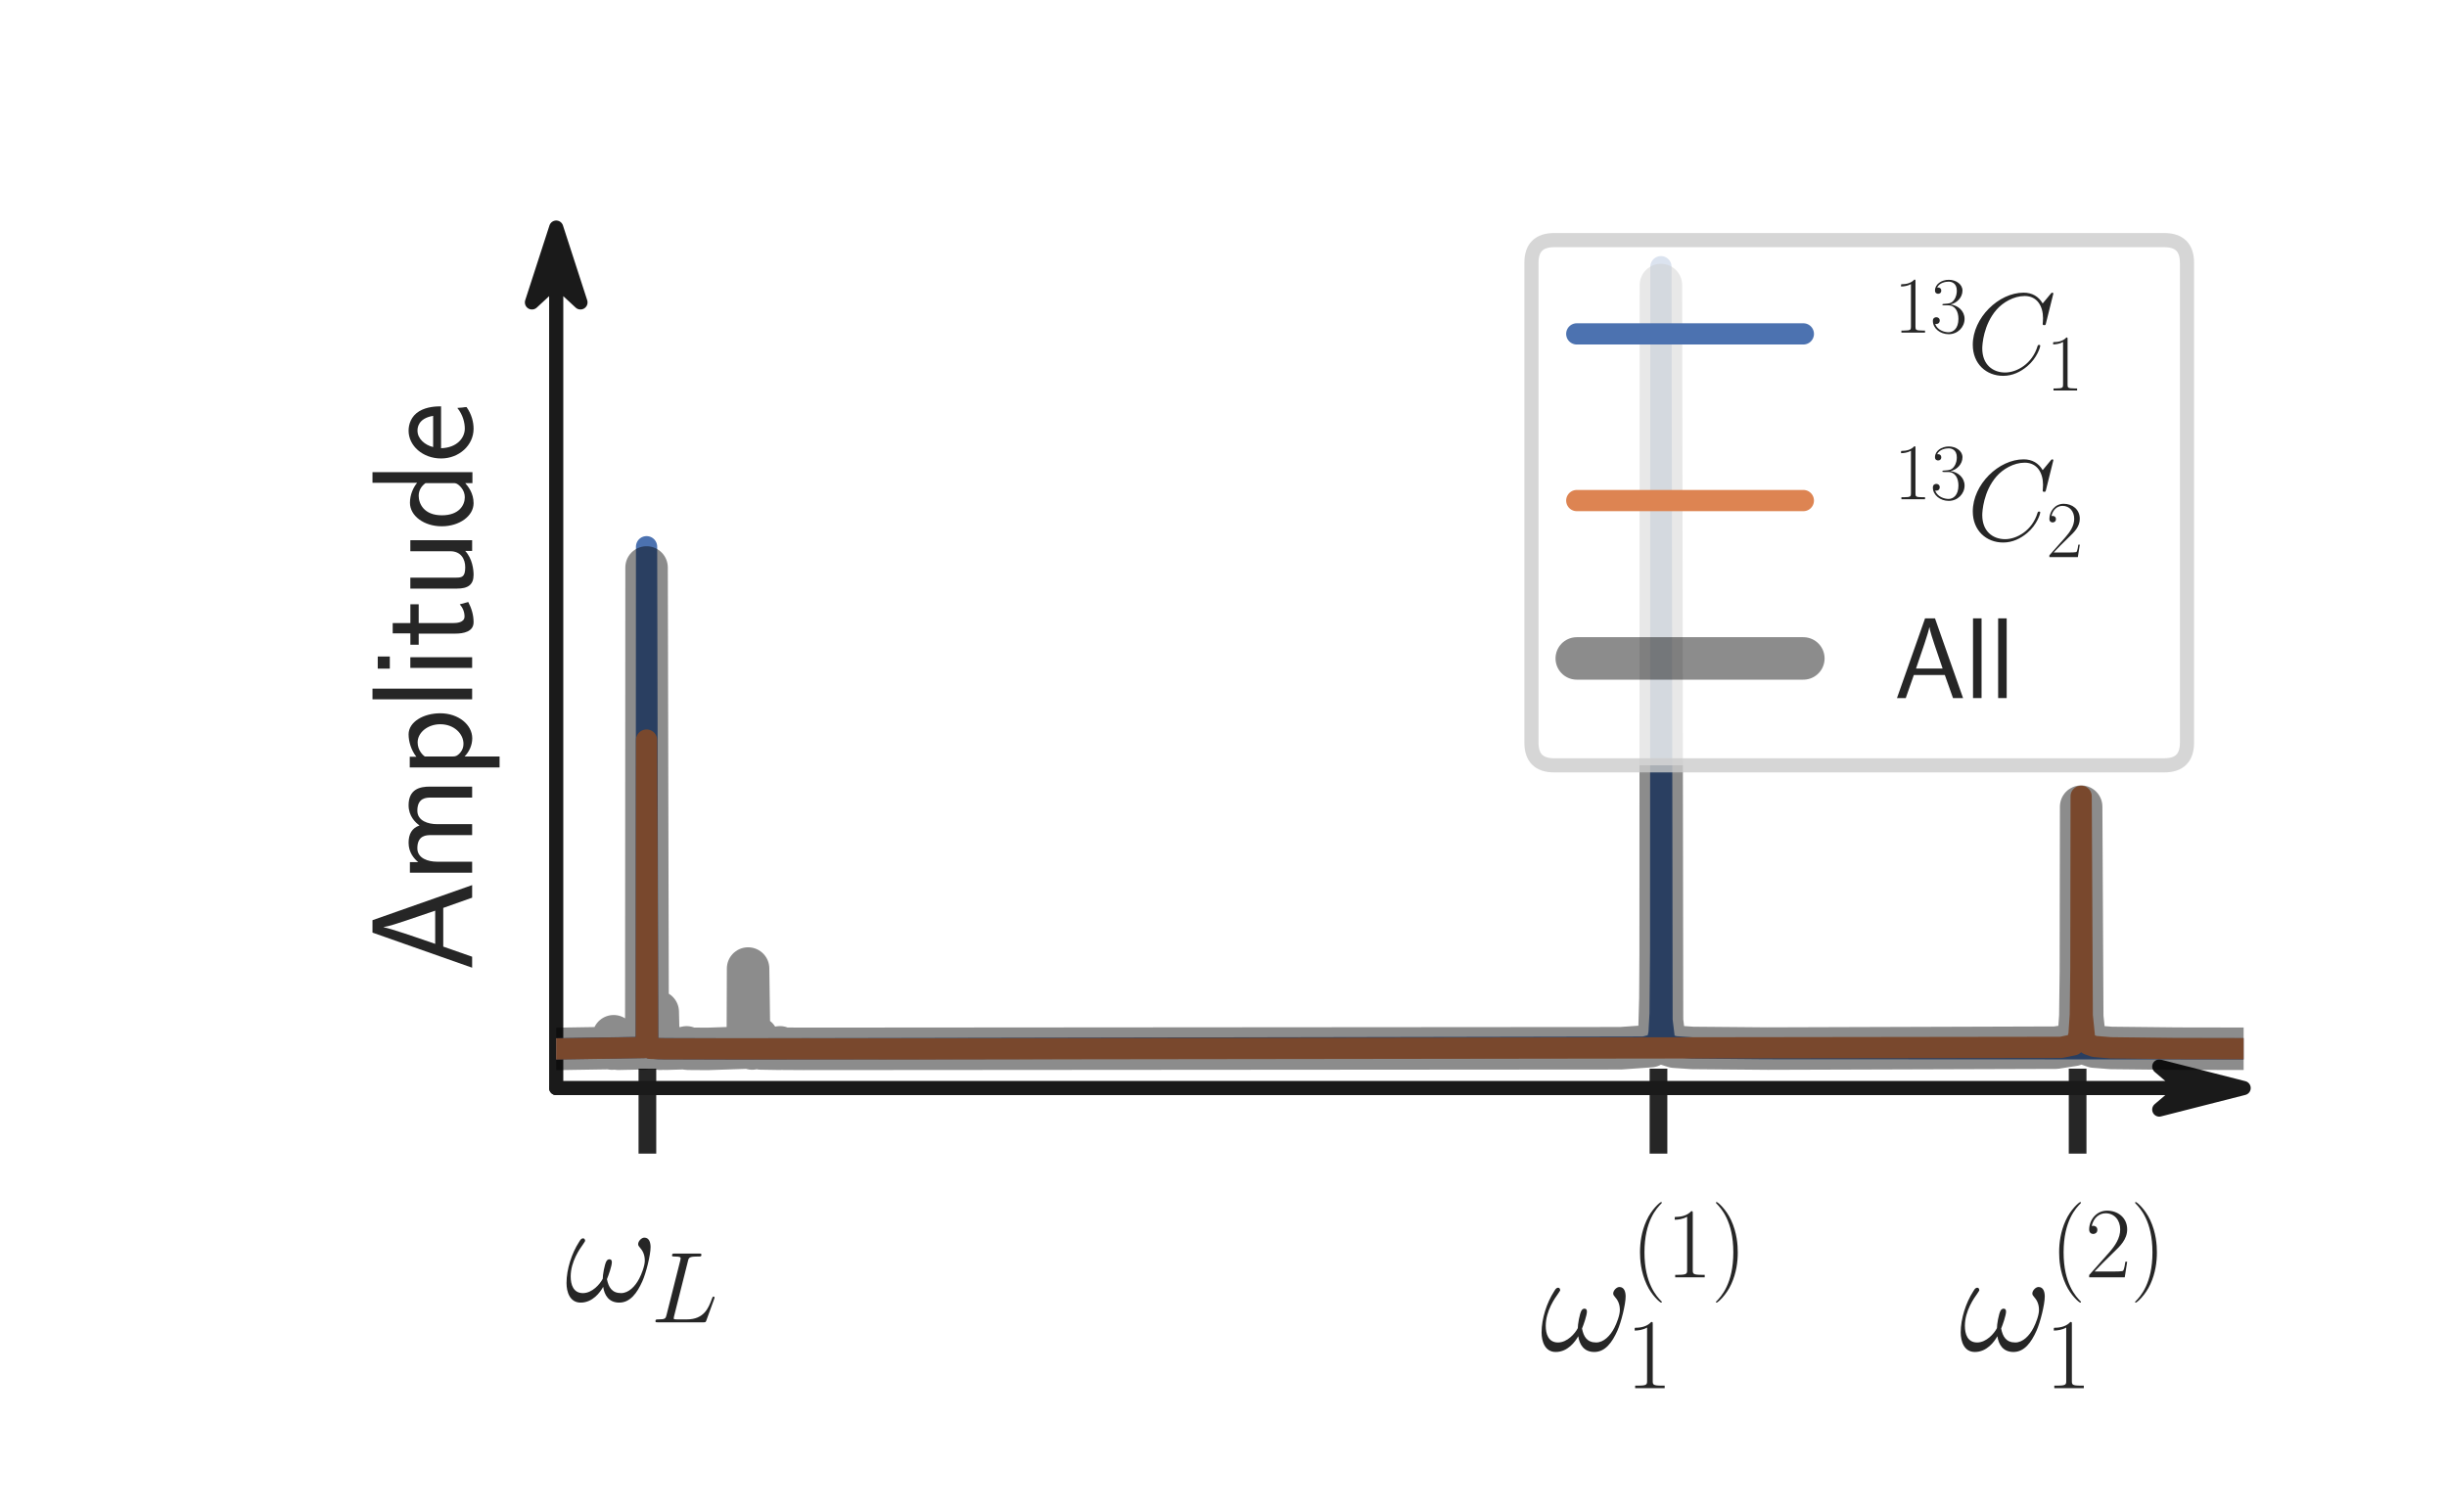 <?xml version="1.0" encoding="utf-8" standalone="no"?>
<!DOCTYPE svg PUBLIC "-//W3C//DTD SVG 1.1//EN"
  "http://www.w3.org/Graphics/SVG/1.1/DTD/svg11.dtd">
<svg xmlns:xlink="http://www.w3.org/1999/xlink" width="172.8pt" height="106.796pt" viewBox="0 0 172.8 106.796" xmlns="http://www.w3.org/2000/svg" version="1.1">
 <defs>
  <style type="text/css">*{stroke-linejoin: round; stroke-linecap: butt}</style>
 </defs>
 <g id="figure_1">
  <g id="patch_1">
   <path d="M 0 106.796 
L 172.8 106.796 
L 172.8 0 
L 0 0 
z
" style="fill: #ffffff"/>
  </g>
  <g id="axes_1">
   <g id="patch_2">
    <path d="M 39.278 81.481 
L 158.439 81.481 
L 158.439 12.96 
L 39.278 12.96 
z
" style="fill: #ffffff"/>
   </g>
   <g id="matplotlib.axis_1">
    <g id="xtick_1">
     <g id="line2d_1">
      <defs>
       <path id="mc337d57b57" d="M 0 0 
L 0 -6 
" style="stroke: #262626; stroke-width: 1.25"/>
      </defs>
      <g>
       <use xlink:href="#mc337d57b57" x="45.717" y="81.481" style="fill: #262626; stroke: #262626; stroke-width: 1.25"/>
      </g>
     </g>
     <g id="text_1">
      <!-- $\omega_L$ -->
      <g style="fill: #262626" transform="translate(39.883 91.899) scale(0.1 -0.1)">
       <defs>
        <path id="CMMI12-21" d="M 3802 2395 
C 3802 2580 3750 2816 3526 2816 
C 3398 2816 3251 2657 3251 2529 
C 3251 2472 3277 2434 3328 2376 
C 3424 2268 3546 2096 3546 1797 
C 3546 1567 3405 1204 3302 1007 
C 3123 656 2829 357 2496 357 
C 2093 357 1939 615 1869 975 
C 1939 1143 2086 1560 2086 1728 
C 2086 1798 2061 1856 1978 1856 
C 1933 1856 1882 1831 1850 1779 
C 1760 1638 1677 1129 1683 994 
C 1562 756 1216 357 806 357 
C 378 357 262 733 262 1096 
C 262 1758 678 2338 794 2497 
C 858 2593 902 2657 902 2669 
C 902 2714 877 2784 819 2784 
C 717 2784 685 2701 634 2625 
C 307 2121 77 1414 77 803 
C 77 408 224 -64 704 -64 
C 1235 -64 1568 391 1702 634 
C 1754 275 1946 -64 2413 -64 
C 2899 -64 3206 363 3437 879 
C 3603 1249 3802 2045 3802 2395 
z
" transform="scale(0.016)"/>
        <path id="CMMI12-4c" d="M 2349 3861 
C 2406 4103 2426 4167 2989 4167 
C 3162 4167 3206 4167 3206 4288 
C 3206 4352 3136 4352 3110 4352 
C 2982 4352 2835 4352 2707 4352 
L 1850 4352 
C 1728 4352 1587 4352 1466 4352 
C 1414 4352 1344 4352 1344 4231 
C 1344 4167 1402 4167 1498 4167 
C 1888 4167 1888 4116 1888 4046 
C 1888 4034 1888 3995 1862 3899 
L 998 472 
C 941 249 928 185 480 185 
C 358 185 294 185 294 70 
C 294 0 333 0 461 0 
L 3328 0 
C 3469 0 3475 6 3520 121 
L 4013 1478 
C 4026 1510 4038 1548 4038 1567 
C 4038 1605 4006 1631 3974 1631 
C 3968 1631 3936 1631 3923 1605 
C 3910 1599 3910 1586 3859 1465 
C 3654 905 3366 185 2285 185 
L 1670 185 
C 1581 185 1568 185 1530 192 
C 1459 198 1453 211 1453 262 
C 1453 307 1466 345 1478 401 
L 2349 3861 
z
" transform="scale(0.016)"/>
       </defs>
       <use xlink:href="#CMMI12-21" transform="scale(0.996)"/>
       <use xlink:href="#CMMI12-4c" transform="translate(60.744 -14.944) scale(0.697)"/>
      </g>
     </g>
    </g>
    <g id="xtick_2">
     <g id="line2d_2">
      <g>
       <use xlink:href="#mc337d57b57" x="117.117" y="81.481" style="fill: #262626; stroke: #262626; stroke-width: 1.25"/>
      </g>
     </g>
     <g id="text_2">
      <!-- $\omega_1^{(1)}$ -->
      <g style="fill: #262626" transform="translate(108.739 95.386) scale(0.1 -0.1)">
       <defs>
        <path id="CMR17-28" d="M 1958 -1561 
C 1958 -1555 1958 -1542 1939 -1523 
C 1645 -1224 858 -407 858 1581 
C 858 3569 1632 4379 1946 4697 
C 1946 4704 1958 4717 1958 4736 
C 1958 4755 1939 4768 1914 4768 
C 1843 4768 1299 4296 986 3594 
C 666 2887 576 2199 576 1588 
C 576 1128 621 351 1005 -471 
C 1312 -1135 1837 -1600 1914 -1600 
C 1946 -1600 1958 -1587 1958 -1561 
z
" transform="scale(0.016)"/>
        <path id="CMR17-31" d="M 1702 4058 
C 1702 4192 1696 4192 1606 4192 
C 1357 3916 979 3827 621 3827 
C 602 3827 570 3827 563 3808 
C 557 3795 557 3782 557 3648 
C 755 3648 1088 3686 1344 3839 
L 1344 461 
C 1344 236 1331 160 781 160 
L 589 160 
L 589 0 
C 896 0 1216 0 1523 0 
C 1830 0 2150 0 2458 0 
L 2458 160 
L 2266 160 
C 1715 160 1702 230 1702 458 
L 1702 4058 
z
" transform="scale(0.016)"/>
        <path id="CMR17-29" d="M 1683 1581 
C 1683 2040 1638 2817 1254 3639 
C 947 4303 422 4768 346 4768 
C 326 4768 301 4761 301 4729 
C 301 4717 307 4710 314 4697 
C 621 4378 1402 3568 1402 1584 
C 1402 -407 627 -1217 314 -1537 
C 307 -1549 301 -1556 301 -1568 
C 301 -1600 326 -1600 346 -1600 
C 416 -1600 960 -1128 1274 -426 
C 1594 281 1683 969 1683 1581 
z
" transform="scale(0.016)"/>
       </defs>
       <use xlink:href="#CMMI12-21" transform="scale(0.996)"/>
       <use xlink:href="#CMR17-28" transform="translate(64.318 51.692) scale(0.697)"/>
       <use xlink:href="#CMR17-31" transform="translate(89.015 51.692) scale(0.697)"/>
       <use xlink:href="#CMR17-29" transform="translate(120.998 51.692) scale(0.697)"/>
       <use xlink:href="#CMR17-31" transform="translate(60.744 -26.578) scale(0.697)"/>
      </g>
     </g>
    </g>
    <g id="xtick_3">
     <g id="line2d_3">
      <g>
       <use xlink:href="#mc337d57b57" x="146.715" y="81.481" style="fill: #262626; stroke: #262626; stroke-width: 1.25"/>
      </g>
     </g>
     <g id="text_3">
      <!-- $\omega_1^{(2)}$ -->
      <g style="fill: #262626" transform="translate(138.337 95.386) scale(0.1 -0.1)">
       <defs>
        <path id="CMR17-32" d="M 2669 989 
L 2554 989 
C 2490 536 2438 459 2413 420 
C 2381 369 1920 369 1830 369 
L 602 369 
C 832 619 1280 1072 1824 1597 
C 2214 1967 2669 2402 2669 3035 
C 2669 3790 2067 4224 1395 4224 
C 691 4224 262 3604 262 3030 
C 262 2780 448 2748 525 2748 
C 589 2748 781 2787 781 3010 
C 781 3207 614 3264 525 3264 
C 486 3264 448 3258 422 3245 
C 544 3790 915 4058 1306 4058 
C 1862 4058 2227 3617 2227 3035 
C 2227 2479 1901 2000 1536 1584 
L 262 146 
L 262 0 
L 2515 0 
L 2669 989 
z
" transform="scale(0.016)"/>
       </defs>
       <use xlink:href="#CMMI12-21" transform="scale(0.996)"/>
       <use xlink:href="#CMR17-28" transform="translate(64.318 51.692) scale(0.697)"/>
       <use xlink:href="#CMR17-32" transform="translate(89.015 51.692) scale(0.697)"/>
       <use xlink:href="#CMR17-29" transform="translate(120.998 51.692) scale(0.697)"/>
       <use xlink:href="#CMR17-31" transform="translate(60.744 -26.578) scale(0.697)"/>
      </g>
     </g>
    </g>
   </g>
   <g id="matplotlib.axis_2">
    <g id="text_4">
     <!-- Amplitude -->
     <g style="fill: #262626" transform="translate(33.341 68.612) rotate(-90) scale(0.1 -0.1)">
      <defs>
       <path id="CMSS17-41" d="M 2272 4416 
L 1722 4416 
L 166 0 
L 653 0 
L 1101 1280 
L 2816 1280 
L 3270 0 
L 3827 0 
L 2272 4416 
z
M 2694 1637 
L 1222 1637 
C 1530 2528 1914 3638 1958 3925 
L 1965 3925 
C 2010 3663 2138 3281 2246 2956 
L 2694 1637 
z
" transform="scale(0.016)"/>
       <path id="CMSS17-6d" d="M 4288 1877 
C 4288 2308 4179 2816 3462 2816 
C 2982 2816 2694 2516 2566 2331 
C 2451 2670 2182 2816 1798 2816 
C 1363 2816 1088 2568 941 2389 
L 941 2758 
L 474 2758 
L 474 0 
L 960 0 
L 960 1559 
C 960 1939 1101 2428 1555 2428 
C 2138 2428 2138 2016 2138 1829 
L 2138 0 
L 2624 0 
L 2624 1559 
C 2624 1939 2765 2428 3219 2428 
C 3802 2428 3802 2016 3802 1829 
L 3802 0 
L 4288 0 
L 4288 1877 
z
" transform="scale(0.016)"/>
       <path id="CMSS17-70" d="M 966 333 
C 1178 129 1466 -5 1773 -5 
C 2368 -5 2880 603 2880 1412 
C 2880 2159 2496 2816 1946 2816 
C 1626 2816 1242 2702 954 2472 
L 954 2765 
L 480 2765 
L 480 -1216 
L 966 -1216 
L 966 333 
z
M 966 2100 
C 1018 2176 1235 2415 1587 2415 
C 2035 2415 2394 1960 2394 1412 
C 2394 787 1958 384 1530 384 
C 1402 384 1267 415 1139 523 
C 966 674 966 768 966 857 
L 966 2100 
z
" transform="scale(0.016)"/>
       <path id="CMSS17-6c" d="M 947 4416 
L 474 4416 
L 474 0 
L 947 0 
L 947 4416 
z
" transform="scale(0.016)"/>
       <path id="CMSS17-69" d="M 979 4183 
L 442 4183 
L 442 3648 
L 979 3648 
L 979 4183 
z
M 947 2739 
L 474 2739 
L 474 0 
L 947 0 
L 947 2739 
z
" transform="scale(0.016)"/>
       <path id="CMSS17-74" d="M 1069 2368 
L 1901 2368 
L 1901 2737 
L 1069 2737 
L 1069 3520 
L 614 3520 
L 614 2737 
L 109 2737 
L 109 2368 
L 602 2368 
L 602 749 
C 602 384 685 -64 1107 -64 
C 1427 -64 1722 25 2003 172 
L 1901 548 
C 1747 414 1562 337 1363 337 
C 1082 337 1069 696 1069 856 
L 1069 2368 
z
" transform="scale(0.016)"/>
       <path id="CMSS17-75" d="M 2618 2739 
L 2131 2739 
L 2131 972 
C 2131 498 1786 306 1421 306 
C 998 306 960 447 960 709 
L 960 2739 
L 474 2739 
L 474 678 
C 474 179 646 -64 1088 -64 
C 1306 -64 1798 -13 2144 306 
L 2144 0 
L 2618 0 
L 2618 2739 
z
" transform="scale(0.016)"/>
       <path id="CMSS17-64" d="M 2611 4416 
L 2138 4416 
L 2138 2438 
C 1939 2603 1613 2756 1254 2756 
C 672 2756 211 2131 211 1347 
C 211 562 666 -64 1235 -64 
C 1677 -64 1971 172 2125 306 
L 2125 -13 
L 2611 -13 
L 2611 4416 
z
M 2125 836 
C 2125 747 2125 653 1926 482 
C 1798 375 1645 325 1498 325 
C 1152 325 698 576 698 1340 
C 698 2134 1210 2368 1562 2368 
C 1798 2368 1990 2254 2125 2065 
L 2125 836 
z
" transform="scale(0.016)"/>
       <path id="CMSS17-65" d="M 2502 1377 
C 2502 1590 2490 2003 2285 2345 
C 2061 2713 1696 2816 1421 2816 
C 755 2816 192 2188 192 1375 
C 192 582 774 -64 1510 -64 
C 1798 -64 2150 19 2470 248 
C 2470 274 2458 414 2451 420 
C 2451 433 2432 630 2432 656 
C 2125 407 1773 325 1517 325 
C 1107 325 666 667 646 1377 
L 2502 1377 
z
M 698 1728 
C 781 2084 1062 2421 1421 2421 
C 1517 2421 1965 2421 2080 1728 
L 698 1728 
z
" transform="scale(0.016)"/>
      </defs>
      <use xlink:href="#CMSS17-41" transform="scale(0.996)"/>
      <use xlink:href="#CMSS17-6d" transform="translate(62.218 0) scale(0.996)"/>
      <use xlink:href="#CMSS17-70" transform="translate(136.447 0) scale(0.996)"/>
      <use xlink:href="#CMSS17-6c" transform="translate(184.652 0) scale(0.996)"/>
      <use xlink:href="#CMSS17-69" transform="translate(206.833 0) scale(0.996)"/>
      <use xlink:href="#CMSS17-74" transform="translate(229.013 0) scale(0.996)"/>
      <use xlink:href="#CMSS17-75" transform="translate(262.845 0) scale(0.996)"/>
      <use xlink:href="#CMSS17-64" transform="translate(311.05 0) scale(0.996)"/>
      <use xlink:href="#CMSS17-65" transform="translate(359.255 0) scale(0.996)"/>
     </g>
    </g>
   </g>
   <g id="patch_3">
    <path d="M 39.278 16.075 
L 40.991 21.359 
L 39.278 19.774 
L 39.278 76.847 
L 39.278 76.847 
L 39.278 19.774 
L 37.565 21.359 
z
" style="fill: #1a1a1a; stroke: #1a1a1a; stroke-linejoin: miter"/>
   </g>
   <g id="patch_4">
    <path d="M 158.439 76.847 
L 152.481 78.366 
L 154.268 76.847 
L 39.278 76.847 
L 39.278 76.847 
L 154.268 76.847 
L 152.481 75.327 
z
" style="fill: #1a1a1a; stroke: #1a1a1a; stroke-linejoin: miter"/>
   </g>
   <g id="line2d_4">
    <path d="M 39.259 74.077 
L 45.486 73.977 
L 45.602 73.768 
L 45.64 73.124 
L 45.659 38.614 
L 45.736 73.856 
L 45.909 74.016 
L 46.524 74.067 
L 51.982 74.084 
L 116.099 73.958 
L 116.81 73.772 
L 117.04 73.487 
L 117.156 72.984 
L 117.232 71.583 
L 117.271 67.202 
L 117.29 18.837 
L 117.367 72.045 
L 117.54 73.472 
L 117.79 73.78 
L 118.251 73.926 
L 119.5 74.015 
L 124.67 74.063 
L 158.458 74.079 
L 158.458 74.079 
" clip-path="url(#p9b6650cc7e)" style="fill: none; stroke: #4c72b0; stroke-width: 1.5; stroke-linecap: round"/>
   </g>
   <g id="line2d_5">
    <path d="M 39.259 74.084 
L 45.544 73.989 
L 45.621 73.795 
L 45.64 73.497 
L 45.659 52.271 
L 45.736 73.941 
L 45.928 74.043 
L 46.947 74.075 
L 65.09 74.083 
L 145.543 73.975 
L 146.427 73.793 
L 146.677 73.546 
L 146.811 73.099 
L 146.907 71.676 
L 146.946 68.393 
L 146.965 56.241 
L 147.042 71.714 
L 147.215 73.414 
L 147.465 73.754 
L 147.907 73.909 
L 149.041 74.004 
L 153.442 74.057 
L 158.458 74.067 
L 158.458 74.067 
" clip-path="url(#p9b6650cc7e)" style="fill: none; stroke: #dd8452; stroke-width: 1.5; stroke-linecap: round"/>
   </g>
   <g id="line2d_6">
    <path d="M 39.259 74.083 
L 43.161 74.021 
L 43.18 73.936 
L 43.218 74.059 
L 43.276 74.014 
L 43.314 73.892 
L 43.334 73.189 
L 43.411 74.018 
L 43.66 74.072 
L 45.14 74.042 
L 45.198 73.957 
L 45.236 73.504 
L 45.294 74.002 
L 45.409 74.063 
L 45.429 73.83 
L 45.525 73.954 
L 45.602 73.789 
L 45.64 73.175 
L 45.659 40.079 
L 45.736 73.844 
L 45.928 74.01 
L 46.332 73.969 
L 46.409 73.756 
L 46.447 71.464 
L 46.505 73.927 
L 46.639 74.074 
L 46.659 73.977 
L 46.755 74.059 
L 47.024 74.069 
L 48.465 74.026 
L 48.484 73.974 
L 48.523 74.065 
L 48.561 74.072 
L 49.964 74.082 
L 52.751 73.989 
L 52.809 73.721 
L 52.828 68.406 
L 52.905 73.985 
L 53.116 74.055 
L 53.405 73.983 
L 53.443 73.838 
L 53.462 73.297 
L 53.539 73.975 
L 53.731 74.051 
L 55.058 74.073 
L 55.077 73.971 
L 55.154 74.068 
L 56.73 74.078 
L 114.446 74.036 
L 116.56 73.886 
L 116.944 73.665 
L 117.098 73.331 
L 117.194 72.595 
L 117.252 70.504 
L 117.271 67.366 
L 117.29 20.134 
L 117.367 72.09 
L 117.54 73.484 
L 117.79 73.784 
L 118.251 73.927 
L 119.52 74.014 
L 124.824 74.06 
L 145.178 73.995 
L 146.427 73.8 
L 146.677 73.563 
L 146.811 73.135 
L 146.907 71.77 
L 146.946 68.622 
L 146.965 56.973 
L 147.042 71.817 
L 147.215 73.448 
L 147.465 73.773 
L 147.907 73.922 
L 149.079 74.014 
L 153.769 74.064 
L 158.458 74.072 
L 158.458 74.072 
" clip-path="url(#p9b6650cc7e)" style="fill: none; stroke: #000000; stroke-opacity: 0.45; stroke-width: 3; stroke-linecap: round"/>
   </g>
   <g id="legend_1">
    <g id="patch_5">
     <path d="M 109.747 54.054 
L 152.839 54.054 
Q 154.439 54.054 154.439 52.454 
L 154.439 18.56 
Q 154.439 16.96 152.839 16.96 
L 109.747 16.96 
Q 108.147 16.96 108.147 18.56 
L 108.147 52.454 
Q 108.147 54.054 109.747 54.054 
z
" style="fill: #ffffff; opacity: 0.8; stroke: #cccccc; stroke-linejoin: miter"/>
    </g>
    <g id="line2d_7">
     <path d="M 111.347 23.582 
L 119.347 23.582 
L 127.347 23.582 
" style="fill: none; stroke: #4c72b0; stroke-width: 1.5; stroke-linecap: round"/>
    </g>
    <g id="text_5">
     <!-- $^{13}C_1$ -->
     <g style="fill: #262626" transform="translate(133.747 26.382) scale(0.08 -0.08)">
      <defs>
       <path id="CMR17-33" d="M 1414 2157 
C 1984 2157 2234 1662 2234 1090 
C 2234 320 1824 25 1453 25 
C 1114 25 563 194 390 693 
C 422 680 454 680 486 680 
C 640 680 755 782 755 948 
C 755 1133 614 1216 486 1216 
C 378 1216 211 1165 211 926 
C 211 335 787 -128 1466 -128 
C 2176 -128 2720 430 2720 1085 
C 2720 1707 2208 2157 1600 2227 
C 2086 2328 2554 2756 2554 3329 
C 2554 3820 2048 4179 1472 4179 
C 890 4179 378 3829 378 3329 
C 378 3110 544 3072 627 3072 
C 762 3072 877 3155 877 3321 
C 877 3486 762 3569 627 3569 
C 602 3569 570 3569 544 3557 
C 730 3959 1235 4032 1459 4032 
C 1683 4032 2106 3925 2106 3320 
C 2106 3143 2080 2828 1862 2550 
C 1670 2304 1453 2304 1242 2284 
C 1210 2284 1062 2269 1037 2269 
C 992 2263 966 2257 966 2208 
C 966 2163 973 2157 1101 2157 
L 1414 2157 
z
" transform="scale(0.016)"/>
       <path id="CMMI12-43" d="M 4781 4423 
C 4781 4480 4736 4480 4723 4480 
C 4710 4480 4685 4480 4634 4416 
L 4192 3882 
C 3968 4264 3616 4480 3136 4480 
C 1754 4480 320 3088 320 1595 
C 320 533 1069 -128 2003 -128 
C 2515 -128 2963 88 3334 400 
C 3891 863 4058 1481 4058 1531 
C 4058 1588 4006 1588 3987 1588 
C 3930 1588 3923 1550 3910 1524 
C 3616 534 2752 57 2112 57 
C 1434 57 845 489 845 1391 
C 845 1595 909 2700 1632 3532 
C 1984 3939 2586 4295 3194 4295 
C 3898 4295 4211 3717 4211 3068 
C 4211 2903 4192 2764 4192 2738 
C 4192 2681 4256 2681 4275 2681 
C 4346 2681 4352 2687 4378 2801 
L 4781 4423 
z
" transform="scale(0.016)"/>
      </defs>
      <use xlink:href="#CMR17-31" transform="translate(0 36.154) scale(0.697)"/>
      <use xlink:href="#CMR17-33" transform="translate(31.983 36.154) scale(0.697)"/>
      <use xlink:href="#CMMI12-43" transform="translate(64.464 0) scale(0.996)"/>
      <use xlink:href="#CMR17-31" transform="translate(134.257 -14.944) scale(0.697)"/>
     </g>
    </g>
    <g id="line2d_8">
     <path d="M 111.347 35.354 
L 119.347 35.354 
L 127.347 35.354 
" style="fill: none; stroke: #dd8452; stroke-width: 1.5; stroke-linecap: round"/>
    </g>
    <g id="text_6">
     <!-- $^{13}C_2$ -->
     <g style="fill: #262626" transform="translate(133.747 38.154) scale(0.08 -0.08)">
      <use xlink:href="#CMR17-31" transform="translate(0 36.154) scale(0.697)"/>
      <use xlink:href="#CMR17-33" transform="translate(31.983 36.154) scale(0.697)"/>
      <use xlink:href="#CMMI12-43" transform="translate(64.464 0) scale(0.996)"/>
      <use xlink:href="#CMR17-32" transform="translate(134.257 -14.944) scale(0.697)"/>
     </g>
    </g>
    <g id="line2d_9">
     <path d="M 111.347 46.504 
L 119.347 46.504 
L 127.347 46.504 
" style="fill: none; stroke: #000000; stroke-opacity: 0.45; stroke-width: 3; stroke-linecap: round"/>
    </g>
    <g id="text_7">
     <!-- All -->
     <g style="fill: #262626" transform="translate(133.747 49.304) scale(0.08 -0.08)">
      <use xlink:href="#CMSS17-41" transform="scale(0.996)"/>
      <use xlink:href="#CMSS17-6c" transform="translate(62.218 0) scale(0.996)"/>
      <use xlink:href="#CMSS17-6c" transform="translate(84.399 0) scale(0.996)"/>
     </g>
    </g>
   </g>
  </g>
 </g>
 <defs>
  <clipPath id="p9b6650cc7e">
   <rect x="39.278" y="12.96" width="119.161" height="68.521"/>
  </clipPath>
 </defs>
</svg>

